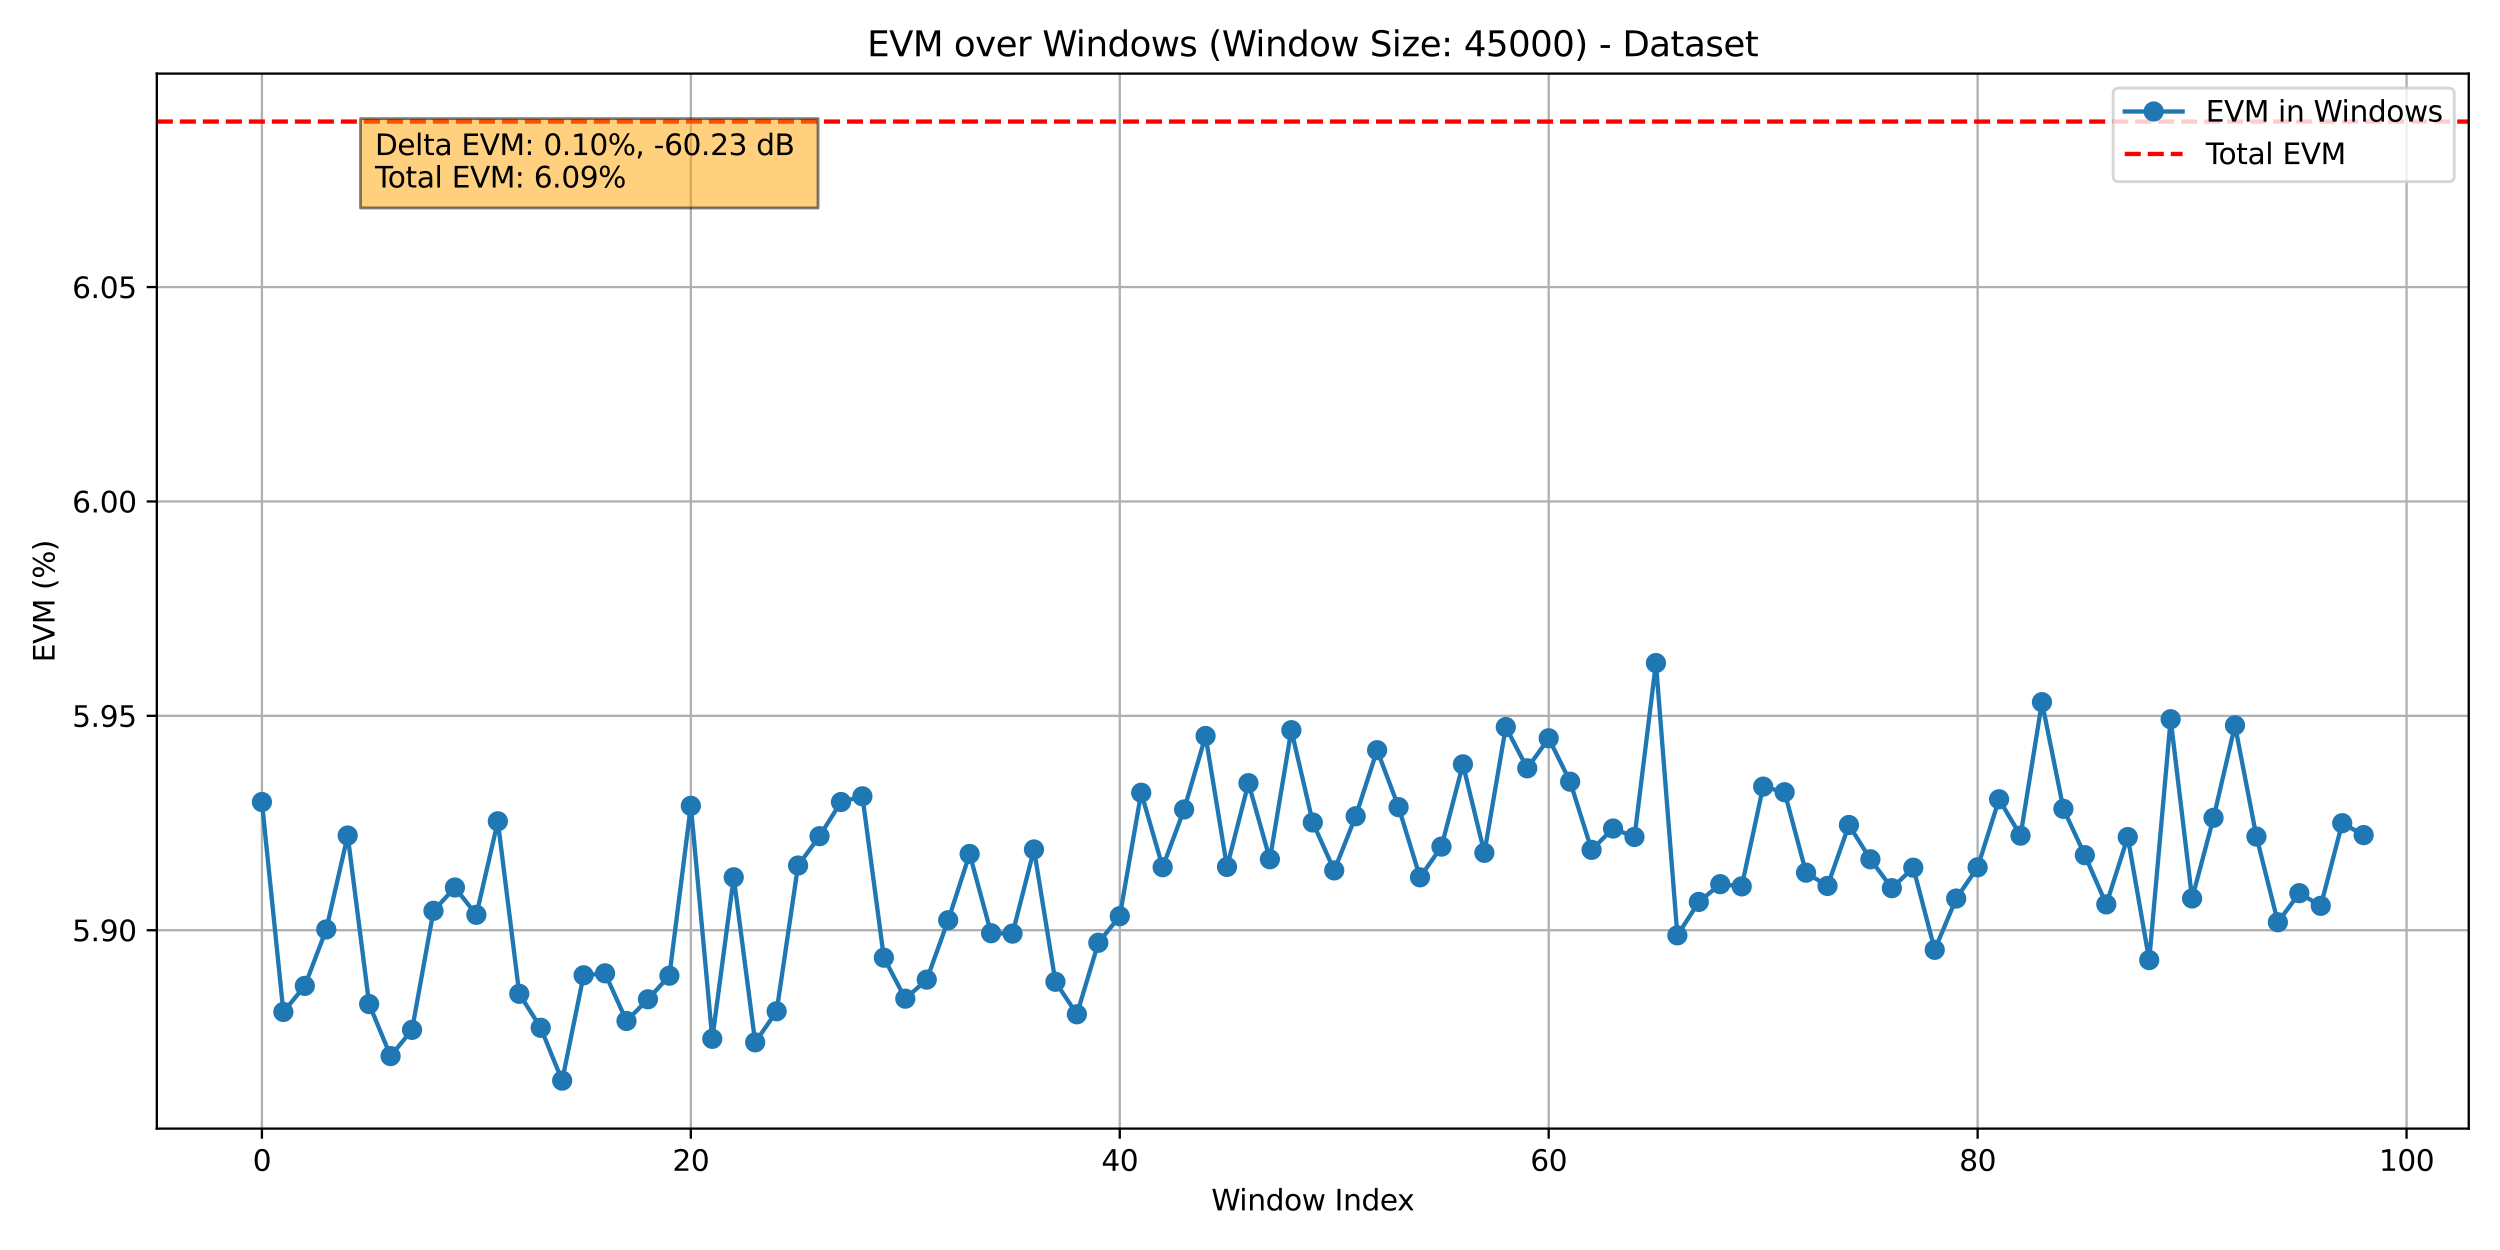 <?xml version="1.0" encoding="utf-8" standalone="no"?>
<!DOCTYPE svg PUBLIC "-//W3C//DTD SVG 1.1//EN"
  "http://www.w3.org/Graphics/SVG/1.1/DTD/svg11.dtd">
<svg xmlns:xlink="http://www.w3.org/1999/xlink" width="864pt" height="432pt" viewBox="0 0 864 432" xmlns="http://www.w3.org/2000/svg" version="1.1">
 <defs>
  <style type="text/css">*{stroke-linejoin: round; stroke-linecap: butt}</style>
 </defs>
 <g id="figure_1">
  <g id="patch_1">
   <path d="M 0 432 
L 864 432 
L 864 0 
L 0 0 
z
" style="fill: #ffffff"/>
  </g>
  <g id="axes_1">
   <g id="patch_2">
    <path d="M 54.2 390.04 
L 853.2 390.04 
L 853.2 25.44 
L 54.2 25.44 
z
" style="fill: #ffffff"/>
   </g>
   <g id="matplotlib.axis_1">
    <g id="xtick_1">
     <g id="line2d_1">
      <path d="M 90.518 390.04 
L 90.518 25.44 
" clip-path="url(#p387b72781f)" style="fill: none; stroke: #b0b0b0; stroke-width: 0.8; stroke-linecap: square"/>
     </g>
     <g id="line2d_2">
      <defs>
       <path id="mc31a3cd04c" d="M 0 0 
L 0 3.5 
" style="stroke: #000000; stroke-width: 0.8"/>
      </defs>
      <g>
       <use xlink:href="#mc31a3cd04c" x="90.518" y="390.04" style="stroke: #000000; stroke-width: 0.8"/>
      </g>
     </g>
     <g id="text_1">
      <!-- 0 -->
      <g transform="translate(87.337 404.638)scale(0.1 -0.1)">
       <defs>
        <path id="DejaVuSans-30" d="M 2034 4250 
Q 1547 4250 1301 3770 
Q 1056 3291 1056 2328 
Q 1056 1369 1301 889 
Q 1547 409 2034 409 
Q 2525 409 2770 889 
Q 3016 1369 3016 2328 
Q 3016 3291 2770 3770 
Q 2525 4250 2034 4250 
z
M 2034 4750 
Q 2819 4750 3233 4129 
Q 3647 3509 3647 2328 
Q 3647 1150 3233 529 
Q 2819 -91 2034 -91 
Q 1250 -91 836 529 
Q 422 1150 422 2328 
Q 422 3509 836 4129 
Q 1250 4750 2034 4750 
z
" transform="scale(0.016)"/>
       </defs>
       <use xlink:href="#DejaVuSans-30"/>
      </g>
     </g>
    </g>
    <g id="xtick_2">
     <g id="line2d_3">
      <path d="M 238.756 390.04 
L 238.756 25.44 
" clip-path="url(#p387b72781f)" style="fill: none; stroke: #b0b0b0; stroke-width: 0.8; stroke-linecap: square"/>
     </g>
     <g id="line2d_4">
      <g>
       <use xlink:href="#mc31a3cd04c" x="238.756" y="390.04" style="stroke: #000000; stroke-width: 0.8"/>
      </g>
     </g>
     <g id="text_2">
      <!-- 20 -->
      <g transform="translate(232.393 404.638)scale(0.1 -0.1)">
       <defs>
        <path id="DejaVuSans-32" d="M 1228 531 
L 3431 531 
L 3431 0 
L 469 0 
L 469 531 
Q 828 903 1448 1529 
Q 2069 2156 2228 2338 
Q 2531 2678 2651 2914 
Q 2772 3150 2772 3378 
Q 2772 3750 2511 3984 
Q 2250 4219 1831 4219 
Q 1534 4219 1204 4116 
Q 875 4013 500 3803 
L 500 4441 
Q 881 4594 1212 4672 
Q 1544 4750 1819 4750 
Q 2544 4750 2975 4387 
Q 3406 4025 3406 3419 
Q 3406 3131 3298 2873 
Q 3191 2616 2906 2266 
Q 2828 2175 2409 1742 
Q 1991 1309 1228 531 
z
" transform="scale(0.016)"/>
       </defs>
       <use xlink:href="#DejaVuSans-32"/>
       <use xlink:href="#DejaVuSans-30" x="63.623"/>
      </g>
     </g>
    </g>
    <g id="xtick_3">
     <g id="line2d_5">
      <path d="M 386.993 390.04 
L 386.993 25.44 
" clip-path="url(#p387b72781f)" style="fill: none; stroke: #b0b0b0; stroke-width: 0.8; stroke-linecap: square"/>
     </g>
     <g id="line2d_6">
      <g>
       <use xlink:href="#mc31a3cd04c" x="386.993" y="390.04" style="stroke: #000000; stroke-width: 0.8"/>
      </g>
     </g>
     <g id="text_3">
      <!-- 40 -->
      <g transform="translate(380.631 404.638)scale(0.1 -0.1)">
       <defs>
        <path id="DejaVuSans-34" d="M 2419 4116 
L 825 1625 
L 2419 1625 
L 2419 4116 
z
M 2253 4666 
L 3047 4666 
L 3047 1625 
L 3713 1625 
L 3713 1100 
L 3047 1100 
L 3047 0 
L 2419 0 
L 2419 1100 
L 313 1100 
L 313 1709 
L 2253 4666 
z
" transform="scale(0.016)"/>
       </defs>
       <use xlink:href="#DejaVuSans-34"/>
       <use xlink:href="#DejaVuSans-30" x="63.623"/>
      </g>
     </g>
    </g>
    <g id="xtick_4">
     <g id="line2d_7">
      <path d="M 535.231 390.04 
L 535.231 25.44 
" clip-path="url(#p387b72781f)" style="fill: none; stroke: #b0b0b0; stroke-width: 0.8; stroke-linecap: square"/>
     </g>
     <g id="line2d_8">
      <g>
       <use xlink:href="#mc31a3cd04c" x="535.231" y="390.04" style="stroke: #000000; stroke-width: 0.8"/>
      </g>
     </g>
     <g id="text_4">
      <!-- 60 -->
      <g transform="translate(528.868 404.638)scale(0.1 -0.1)">
       <defs>
        <path id="DejaVuSans-36" d="M 2113 2584 
Q 1688 2584 1439 2293 
Q 1191 2003 1191 1497 
Q 1191 994 1439 701 
Q 1688 409 2113 409 
Q 2538 409 2786 701 
Q 3034 994 3034 1497 
Q 3034 2003 2786 2293 
Q 2538 2584 2113 2584 
z
M 3366 4563 
L 3366 3988 
Q 3128 4100 2886 4159 
Q 2644 4219 2406 4219 
Q 1781 4219 1451 3797 
Q 1122 3375 1075 2522 
Q 1259 2794 1537 2939 
Q 1816 3084 2150 3084 
Q 2853 3084 3261 2657 
Q 3669 2231 3669 1497 
Q 3669 778 3244 343 
Q 2819 -91 2113 -91 
Q 1303 -91 875 529 
Q 447 1150 447 2328 
Q 447 3434 972 4092 
Q 1497 4750 2381 4750 
Q 2619 4750 2861 4703 
Q 3103 4656 3366 4563 
z
" transform="scale(0.016)"/>
       </defs>
       <use xlink:href="#DejaVuSans-36"/>
       <use xlink:href="#DejaVuSans-30" x="63.623"/>
      </g>
     </g>
    </g>
    <g id="xtick_5">
     <g id="line2d_9">
      <path d="M 683.468 390.04 
L 683.468 25.44 
" clip-path="url(#p387b72781f)" style="fill: none; stroke: #b0b0b0; stroke-width: 0.8; stroke-linecap: square"/>
     </g>
     <g id="line2d_10">
      <g>
       <use xlink:href="#mc31a3cd04c" x="683.468" y="390.04" style="stroke: #000000; stroke-width: 0.8"/>
      </g>
     </g>
     <g id="text_5">
      <!-- 80 -->
      <g transform="translate(677.106 404.638)scale(0.1 -0.1)">
       <defs>
        <path id="DejaVuSans-38" d="M 2034 2216 
Q 1584 2216 1326 1975 
Q 1069 1734 1069 1313 
Q 1069 891 1326 650 
Q 1584 409 2034 409 
Q 2484 409 2743 651 
Q 3003 894 3003 1313 
Q 3003 1734 2745 1975 
Q 2488 2216 2034 2216 
z
M 1403 2484 
Q 997 2584 770 2862 
Q 544 3141 544 3541 
Q 544 4100 942 4425 
Q 1341 4750 2034 4750 
Q 2731 4750 3128 4425 
Q 3525 4100 3525 3541 
Q 3525 3141 3298 2862 
Q 3072 2584 2669 2484 
Q 3125 2378 3379 2068 
Q 3634 1759 3634 1313 
Q 3634 634 3220 271 
Q 2806 -91 2034 -91 
Q 1263 -91 848 271 
Q 434 634 434 1313 
Q 434 1759 690 2068 
Q 947 2378 1403 2484 
z
M 1172 3481 
Q 1172 3119 1398 2916 
Q 1625 2713 2034 2713 
Q 2441 2713 2670 2916 
Q 2900 3119 2900 3481 
Q 2900 3844 2670 4047 
Q 2441 4250 2034 4250 
Q 1625 4250 1398 4047 
Q 1172 3844 1172 3481 
z
" transform="scale(0.016)"/>
       </defs>
       <use xlink:href="#DejaVuSans-38"/>
       <use xlink:href="#DejaVuSans-30" x="63.623"/>
      </g>
     </g>
    </g>
    <g id="xtick_6">
     <g id="line2d_11">
      <path d="M 831.706 390.04 
L 831.706 25.44 
" clip-path="url(#p387b72781f)" style="fill: none; stroke: #b0b0b0; stroke-width: 0.8; stroke-linecap: square"/>
     </g>
     <g id="line2d_12">
      <g>
       <use xlink:href="#mc31a3cd04c" x="831.706" y="390.04" style="stroke: #000000; stroke-width: 0.8"/>
      </g>
     </g>
     <g id="text_6">
      <!-- 100 -->
      <g transform="translate(822.162 404.638)scale(0.1 -0.1)">
       <defs>
        <path id="DejaVuSans-31" d="M 794 531 
L 1825 531 
L 1825 4091 
L 703 3866 
L 703 4441 
L 1819 4666 
L 2450 4666 
L 2450 531 
L 3481 531 
L 3481 0 
L 794 0 
L 794 531 
z
" transform="scale(0.016)"/>
       </defs>
       <use xlink:href="#DejaVuSans-31"/>
       <use xlink:href="#DejaVuSans-30" x="63.623"/>
       <use xlink:href="#DejaVuSans-30" x="127.246"/>
      </g>
     </g>
    </g>
    <g id="text_7">
     <!-- Window Index -->
     <g transform="translate(418.633 418.317)scale(0.1 -0.1)">
      <defs>
       <path id="DejaVuSans-57" d="M 213 4666 
L 850 4666 
L 1831 722 
L 2809 4666 
L 3519 4666 
L 4500 722 
L 5478 4666 
L 6119 4666 
L 4947 0 
L 4153 0 
L 3169 4050 
L 2175 0 
L 1381 0 
L 213 4666 
z
" transform="scale(0.016)"/>
       <path id="DejaVuSans-69" d="M 603 3500 
L 1178 3500 
L 1178 0 
L 603 0 
L 603 3500 
z
M 603 4863 
L 1178 4863 
L 1178 4134 
L 603 4134 
L 603 4863 
z
" transform="scale(0.016)"/>
       <path id="DejaVuSans-6e" d="M 3513 2113 
L 3513 0 
L 2938 0 
L 2938 2094 
Q 2938 2591 2744 2837 
Q 2550 3084 2163 3084 
Q 1697 3084 1428 2787 
Q 1159 2491 1159 1978 
L 1159 0 
L 581 0 
L 581 3500 
L 1159 3500 
L 1159 2956 
Q 1366 3272 1645 3428 
Q 1925 3584 2291 3584 
Q 2894 3584 3203 3211 
Q 3513 2838 3513 2113 
z
" transform="scale(0.016)"/>
       <path id="DejaVuSans-64" d="M 2906 2969 
L 2906 4863 
L 3481 4863 
L 3481 0 
L 2906 0 
L 2906 525 
Q 2725 213 2448 61 
Q 2172 -91 1784 -91 
Q 1150 -91 751 415 
Q 353 922 353 1747 
Q 353 2572 751 3078 
Q 1150 3584 1784 3584 
Q 2172 3584 2448 3432 
Q 2725 3281 2906 2969 
z
M 947 1747 
Q 947 1113 1208 752 
Q 1469 391 1925 391 
Q 2381 391 2643 752 
Q 2906 1113 2906 1747 
Q 2906 2381 2643 2742 
Q 2381 3103 1925 3103 
Q 1469 3103 1208 2742 
Q 947 2381 947 1747 
z
" transform="scale(0.016)"/>
       <path id="DejaVuSans-6f" d="M 1959 3097 
Q 1497 3097 1228 2736 
Q 959 2375 959 1747 
Q 959 1119 1226 758 
Q 1494 397 1959 397 
Q 2419 397 2687 759 
Q 2956 1122 2956 1747 
Q 2956 2369 2687 2733 
Q 2419 3097 1959 3097 
z
M 1959 3584 
Q 2709 3584 3137 3096 
Q 3566 2609 3566 1747 
Q 3566 888 3137 398 
Q 2709 -91 1959 -91 
Q 1206 -91 779 398 
Q 353 888 353 1747 
Q 353 2609 779 3096 
Q 1206 3584 1959 3584 
z
" transform="scale(0.016)"/>
       <path id="DejaVuSans-77" d="M 269 3500 
L 844 3500 
L 1563 769 
L 2278 3500 
L 2956 3500 
L 3675 769 
L 4391 3500 
L 4966 3500 
L 4050 0 
L 3372 0 
L 2619 2869 
L 1863 0 
L 1184 0 
L 269 3500 
z
" transform="scale(0.016)"/>
       <path id="DejaVuSans-20" transform="scale(0.016)"/>
       <path id="DejaVuSans-49" d="M 628 4666 
L 1259 4666 
L 1259 0 
L 628 0 
L 628 4666 
z
" transform="scale(0.016)"/>
       <path id="DejaVuSans-65" d="M 3597 1894 
L 3597 1613 
L 953 1613 
Q 991 1019 1311 708 
Q 1631 397 2203 397 
Q 2534 397 2845 478 
Q 3156 559 3463 722 
L 3463 178 
Q 3153 47 2828 -22 
Q 2503 -91 2169 -91 
Q 1331 -91 842 396 
Q 353 884 353 1716 
Q 353 2575 817 3079 
Q 1281 3584 2069 3584 
Q 2775 3584 3186 3129 
Q 3597 2675 3597 1894 
z
M 3022 2063 
Q 3016 2534 2758 2815 
Q 2500 3097 2075 3097 
Q 1594 3097 1305 2825 
Q 1016 2553 972 2059 
L 3022 2063 
z
" transform="scale(0.016)"/>
       <path id="DejaVuSans-78" d="M 3513 3500 
L 2247 1797 
L 3578 0 
L 2900 0 
L 1881 1375 
L 863 0 
L 184 0 
L 1544 1831 
L 300 3500 
L 978 3500 
L 1906 2253 
L 2834 3500 
L 3513 3500 
z
" transform="scale(0.016)"/>
      </defs>
      <use xlink:href="#DejaVuSans-57"/>
      <use xlink:href="#DejaVuSans-69" x="96.627"/>
      <use xlink:href="#DejaVuSans-6e" x="124.41"/>
      <use xlink:href="#DejaVuSans-64" x="187.789"/>
      <use xlink:href="#DejaVuSans-6f" x="251.266"/>
      <use xlink:href="#DejaVuSans-77" x="312.447"/>
      <use xlink:href="#DejaVuSans-20" x="394.234"/>
      <use xlink:href="#DejaVuSans-49" x="426.021"/>
      <use xlink:href="#DejaVuSans-6e" x="455.514"/>
      <use xlink:href="#DejaVuSans-64" x="518.893"/>
      <use xlink:href="#DejaVuSans-65" x="582.369"/>
      <use xlink:href="#DejaVuSans-78" x="642.143"/>
     </g>
    </g>
   </g>
   <g id="matplotlib.axis_2">
    <g id="ytick_1">
     <g id="line2d_13">
      <path d="M 54.2 321.486 
L 853.2 321.486 
" clip-path="url(#p387b72781f)" style="fill: none; stroke: #b0b0b0; stroke-width: 0.8; stroke-linecap: square"/>
     </g>
     <g id="line2d_14">
      <defs>
       <path id="m894e4dd02d" d="M 0 0 
L -3.5 0 
" style="stroke: #000000; stroke-width: 0.8"/>
      </defs>
      <g>
       <use xlink:href="#m894e4dd02d" x="54.2" y="321.486" style="stroke: #000000; stroke-width: 0.8"/>
      </g>
     </g>
     <g id="text_8">
      <!-- 5.90 -->
      <g transform="translate(24.934 325.285)scale(0.1 -0.1)">
       <defs>
        <path id="DejaVuSans-35" d="M 691 4666 
L 3169 4666 
L 3169 4134 
L 1269 4134 
L 1269 2991 
Q 1406 3038 1543 3061 
Q 1681 3084 1819 3084 
Q 2600 3084 3056 2656 
Q 3513 2228 3513 1497 
Q 3513 744 3044 326 
Q 2575 -91 1722 -91 
Q 1428 -91 1123 -41 
Q 819 9 494 109 
L 494 744 
Q 775 591 1075 516 
Q 1375 441 1709 441 
Q 2250 441 2565 725 
Q 2881 1009 2881 1497 
Q 2881 1984 2565 2268 
Q 2250 2553 1709 2553 
Q 1456 2553 1204 2497 
Q 953 2441 691 2322 
L 691 4666 
z
" transform="scale(0.016)"/>
        <path id="DejaVuSans-2e" d="M 684 794 
L 1344 794 
L 1344 0 
L 684 0 
L 684 794 
z
" transform="scale(0.016)"/>
        <path id="DejaVuSans-39" d="M 703 97 
L 703 672 
Q 941 559 1184 500 
Q 1428 441 1663 441 
Q 2288 441 2617 861 
Q 2947 1281 2994 2138 
Q 2813 1869 2534 1725 
Q 2256 1581 1919 1581 
Q 1219 1581 811 2004 
Q 403 2428 403 3163 
Q 403 3881 828 4315 
Q 1253 4750 1959 4750 
Q 2769 4750 3195 4129 
Q 3622 3509 3622 2328 
Q 3622 1225 3098 567 
Q 2575 -91 1691 -91 
Q 1453 -91 1209 -44 
Q 966 3 703 97 
z
M 1959 2075 
Q 2384 2075 2632 2365 
Q 2881 2656 2881 3163 
Q 2881 3666 2632 3958 
Q 2384 4250 1959 4250 
Q 1534 4250 1286 3958 
Q 1038 3666 1038 3163 
Q 1038 2656 1286 2365 
Q 1534 2075 1959 2075 
z
" transform="scale(0.016)"/>
       </defs>
       <use xlink:href="#DejaVuSans-35"/>
       <use xlink:href="#DejaVuSans-2e" x="63.623"/>
       <use xlink:href="#DejaVuSans-39" x="95.41"/>
       <use xlink:href="#DejaVuSans-30" x="159.033"/>
      </g>
     </g>
    </g>
    <g id="ytick_2">
     <g id="line2d_15">
      <path d="M 54.2 247.395 
L 853.2 247.395 
" clip-path="url(#p387b72781f)" style="fill: none; stroke: #b0b0b0; stroke-width: 0.8; stroke-linecap: square"/>
     </g>
     <g id="line2d_16">
      <g>
       <use xlink:href="#m894e4dd02d" x="54.2" y="247.395" style="stroke: #000000; stroke-width: 0.8"/>
      </g>
     </g>
     <g id="text_9">
      <!-- 5.95 -->
      <g transform="translate(24.934 251.194)scale(0.1 -0.1)">
       <use xlink:href="#DejaVuSans-35"/>
       <use xlink:href="#DejaVuSans-2e" x="63.623"/>
       <use xlink:href="#DejaVuSans-39" x="95.41"/>
       <use xlink:href="#DejaVuSans-35" x="159.033"/>
      </g>
     </g>
    </g>
    <g id="ytick_3">
     <g id="line2d_17">
      <path d="M 54.2 173.304 
L 853.2 173.304 
" clip-path="url(#p387b72781f)" style="fill: none; stroke: #b0b0b0; stroke-width: 0.8; stroke-linecap: square"/>
     </g>
     <g id="line2d_18">
      <g>
       <use xlink:href="#m894e4dd02d" x="54.2" y="173.304" style="stroke: #000000; stroke-width: 0.8"/>
      </g>
     </g>
     <g id="text_10">
      <!-- 6.00 -->
      <g transform="translate(24.934 177.103)scale(0.1 -0.1)">
       <use xlink:href="#DejaVuSans-36"/>
       <use xlink:href="#DejaVuSans-2e" x="63.623"/>
       <use xlink:href="#DejaVuSans-30" x="95.41"/>
       <use xlink:href="#DejaVuSans-30" x="159.033"/>
      </g>
     </g>
    </g>
    <g id="ytick_4">
     <g id="line2d_19">
      <path d="M 54.2 99.213 
L 853.2 99.213 
" clip-path="url(#p387b72781f)" style="fill: none; stroke: #b0b0b0; stroke-width: 0.8; stroke-linecap: square"/>
     </g>
     <g id="line2d_20">
      <g>
       <use xlink:href="#m894e4dd02d" x="54.2" y="99.213" style="stroke: #000000; stroke-width: 0.8"/>
      </g>
     </g>
     <g id="text_11">
      <!-- 6.05 -->
      <g transform="translate(24.934 103.012)scale(0.1 -0.1)">
       <use xlink:href="#DejaVuSans-36"/>
       <use xlink:href="#DejaVuSans-2e" x="63.623"/>
       <use xlink:href="#DejaVuSans-30" x="95.41"/>
       <use xlink:href="#DejaVuSans-35" x="159.033"/>
      </g>
     </g>
    </g>
    <g id="text_12">
     <!-- EVM (%) -->
     <g transform="translate(18.855 228.875)rotate(-90)scale(0.1 -0.1)">
      <defs>
       <path id="DejaVuSans-45" d="M 628 4666 
L 3578 4666 
L 3578 4134 
L 1259 4134 
L 1259 2753 
L 3481 2753 
L 3481 2222 
L 1259 2222 
L 1259 531 
L 3634 531 
L 3634 0 
L 628 0 
L 628 4666 
z
" transform="scale(0.016)"/>
       <path id="DejaVuSans-56" d="M 1831 0 
L 50 4666 
L 709 4666 
L 2188 738 
L 3669 4666 
L 4325 4666 
L 2547 0 
L 1831 0 
z
" transform="scale(0.016)"/>
       <path id="DejaVuSans-4d" d="M 628 4666 
L 1569 4666 
L 2759 1491 
L 3956 4666 
L 4897 4666 
L 4897 0 
L 4281 0 
L 4281 4097 
L 3078 897 
L 2444 897 
L 1241 4097 
L 1241 0 
L 628 0 
L 628 4666 
z
" transform="scale(0.016)"/>
       <path id="DejaVuSans-28" d="M 1984 4856 
Q 1566 4138 1362 3434 
Q 1159 2731 1159 2009 
Q 1159 1288 1364 580 
Q 1569 -128 1984 -844 
L 1484 -844 
Q 1016 -109 783 600 
Q 550 1309 550 2009 
Q 550 2706 781 3412 
Q 1013 4119 1484 4856 
L 1984 4856 
z
" transform="scale(0.016)"/>
       <path id="DejaVuSans-25" d="M 4653 2053 
Q 4381 2053 4226 1822 
Q 4072 1591 4072 1178 
Q 4072 772 4226 539 
Q 4381 306 4653 306 
Q 4919 306 5073 539 
Q 5228 772 5228 1178 
Q 5228 1588 5073 1820 
Q 4919 2053 4653 2053 
z
M 4653 2450 
Q 5147 2450 5437 2106 
Q 5728 1763 5728 1178 
Q 5728 594 5436 251 
Q 5144 -91 4653 -91 
Q 4153 -91 3862 251 
Q 3572 594 3572 1178 
Q 3572 1766 3864 2108 
Q 4156 2450 4653 2450 
z
M 1428 4353 
Q 1159 4353 1004 4120 
Q 850 3888 850 3481 
Q 850 3069 1003 2837 
Q 1156 2606 1428 2606 
Q 1700 2606 1854 2837 
Q 2009 3069 2009 3481 
Q 2009 3884 1853 4118 
Q 1697 4353 1428 4353 
z
M 4250 4750 
L 4750 4750 
L 1831 -91 
L 1331 -91 
L 4250 4750 
z
M 1428 4750 
Q 1922 4750 2215 4408 
Q 2509 4066 2509 3481 
Q 2509 2891 2217 2550 
Q 1925 2209 1428 2209 
Q 931 2209 642 2551 
Q 353 2894 353 3481 
Q 353 4063 643 4406 
Q 934 4750 1428 4750 
z
" transform="scale(0.016)"/>
       <path id="DejaVuSans-29" d="M 513 4856 
L 1013 4856 
Q 1481 4119 1714 3412 
Q 1947 2706 1947 2009 
Q 1947 1309 1714 600 
Q 1481 -109 1013 -844 
L 513 -844 
Q 928 -128 1133 580 
Q 1338 1288 1338 2009 
Q 1338 2731 1133 3434 
Q 928 4138 513 4856 
z
" transform="scale(0.016)"/>
      </defs>
      <use xlink:href="#DejaVuSans-45"/>
      <use xlink:href="#DejaVuSans-56" x="63.184"/>
      <use xlink:href="#DejaVuSans-4d" x="131.592"/>
      <use xlink:href="#DejaVuSans-20" x="217.871"/>
      <use xlink:href="#DejaVuSans-28" x="249.658"/>
      <use xlink:href="#DejaVuSans-25" x="288.672"/>
      <use xlink:href="#DejaVuSans-29" x="383.691"/>
     </g>
    </g>
   </g>
   <g id="line2d_21">
    <path d="M 90.518 277.178 
L 97.93 349.732 
L 105.342 340.721 
L 112.754 321.215 
L 120.166 288.754 
L 127.578 347.017 
L 134.989 364.981 
L 142.401 355.92 
L 149.813 314.78 
L 157.225 306.726 
L 164.637 316.169 
L 172.049 283.838 
L 179.461 343.465 
L 186.873 355.208 
L 194.284 373.467 
L 201.696 337.063 
L 209.108 336.384 
L 216.52 352.849 
L 223.932 345.359 
L 231.344 337.203 
L 238.756 278.504 
L 246.168 359.027 
L 253.579 303.198 
L 260.991 360.241 
L 268.403 349.491 
L 275.815 299.128 
L 283.227 288.979 
L 290.639 277.177 
L 298.051 275.204 
L 305.463 330.978 
L 312.874 345.149 
L 320.286 338.556 
L 327.698 318.032 
L 335.11 295.133 
L 342.522 322.516 
L 349.934 322.655 
L 357.346 293.578 
L 364.758 339.308 
L 372.169 350.537 
L 379.581 325.823 
L 386.993 316.638 
L 394.405 273.967 
L 401.817 299.707 
L 409.229 279.751 
L 416.641 254.352 
L 424.053 299.604 
L 431.464 270.654 
L 438.876 296.956 
L 446.288 252.353 
L 453.7 284.256 
L 461.112 300.812 
L 468.524 282.099 
L 475.936 259.259 
L 483.347 278.948 
L 490.759 303.204 
L 498.171 292.591 
L 505.583 264.154 
L 512.995 294.738 
L 520.407 251.265 
L 527.819 265.533 
L 535.231 255.154 
L 542.642 270.156 
L 550.054 293.714 
L 557.466 286.344 
L 564.878 289.246 
L 572.29 229.148 
L 579.702 323.251 
L 587.114 311.705 
L 594.526 305.574 
L 601.937 306.33 
L 609.349 271.853 
L 616.761 273.796 
L 624.173 301.595 
L 631.585 306.187 
L 638.997 285.121 
L 646.409 296.97 
L 653.821 306.955 
L 661.232 299.879 
L 668.644 328.257 
L 676.056 310.548 
L 683.468 299.75 
L 690.88 276.23 
L 698.292 288.804 
L 705.704 242.666 
L 713.116 279.545 
L 720.527 295.551 
L 727.939 312.554 
L 735.351 289.285 
L 742.763 331.81 
L 750.175 248.566 
L 757.587 310.518 
L 764.999 282.642 
L 772.411 250.688 
L 779.822 289.127 
L 787.234 318.735 
L 794.646 308.685 
L 802.058 313.051 
L 809.47 284.494 
L 816.882 288.609 
" clip-path="url(#p387b72781f)" style="fill: none; stroke: #1f77b4; stroke-width: 1.5; stroke-linecap: square"/>
    <defs>
     <path id="m5cd1a4feb9" d="M 0 3 
C 0.796 3 1.559 2.684 2.121 2.121 
C 2.684 1.559 3 0.796 3 0 
C 3 -0.796 2.684 -1.559 2.121 -2.121 
C 1.559 -2.684 0.796 -3 0 -3 
C -0.796 -3 -1.559 -2.684 -2.121 -2.121 
C -2.684 -1.559 -3 -0.796 -3 0 
C -3 0.796 -2.684 1.559 -2.121 2.121 
C -1.559 2.684 -0.796 3 0 3 
z
" style="stroke: #1f77b4"/>
    </defs>
    <g clip-path="url(#p387b72781f)">
     <use xlink:href="#m5cd1a4feb9" x="90.518" y="277.178" style="fill: #1f77b4; stroke: #1f77b4"/>
     <use xlink:href="#m5cd1a4feb9" x="97.93" y="349.732" style="fill: #1f77b4; stroke: #1f77b4"/>
     <use xlink:href="#m5cd1a4feb9" x="105.342" y="340.721" style="fill: #1f77b4; stroke: #1f77b4"/>
     <use xlink:href="#m5cd1a4feb9" x="112.754" y="321.215" style="fill: #1f77b4; stroke: #1f77b4"/>
     <use xlink:href="#m5cd1a4feb9" x="120.166" y="288.754" style="fill: #1f77b4; stroke: #1f77b4"/>
     <use xlink:href="#m5cd1a4feb9" x="127.578" y="347.017" style="fill: #1f77b4; stroke: #1f77b4"/>
     <use xlink:href="#m5cd1a4feb9" x="134.989" y="364.981" style="fill: #1f77b4; stroke: #1f77b4"/>
     <use xlink:href="#m5cd1a4feb9" x="142.401" y="355.92" style="fill: #1f77b4; stroke: #1f77b4"/>
     <use xlink:href="#m5cd1a4feb9" x="149.813" y="314.78" style="fill: #1f77b4; stroke: #1f77b4"/>
     <use xlink:href="#m5cd1a4feb9" x="157.225" y="306.726" style="fill: #1f77b4; stroke: #1f77b4"/>
     <use xlink:href="#m5cd1a4feb9" x="164.637" y="316.169" style="fill: #1f77b4; stroke: #1f77b4"/>
     <use xlink:href="#m5cd1a4feb9" x="172.049" y="283.838" style="fill: #1f77b4; stroke: #1f77b4"/>
     <use xlink:href="#m5cd1a4feb9" x="179.461" y="343.465" style="fill: #1f77b4; stroke: #1f77b4"/>
     <use xlink:href="#m5cd1a4feb9" x="186.873" y="355.208" style="fill: #1f77b4; stroke: #1f77b4"/>
     <use xlink:href="#m5cd1a4feb9" x="194.284" y="373.467" style="fill: #1f77b4; stroke: #1f77b4"/>
     <use xlink:href="#m5cd1a4feb9" x="201.696" y="337.063" style="fill: #1f77b4; stroke: #1f77b4"/>
     <use xlink:href="#m5cd1a4feb9" x="209.108" y="336.384" style="fill: #1f77b4; stroke: #1f77b4"/>
     <use xlink:href="#m5cd1a4feb9" x="216.52" y="352.849" style="fill: #1f77b4; stroke: #1f77b4"/>
     <use xlink:href="#m5cd1a4feb9" x="223.932" y="345.359" style="fill: #1f77b4; stroke: #1f77b4"/>
     <use xlink:href="#m5cd1a4feb9" x="231.344" y="337.203" style="fill: #1f77b4; stroke: #1f77b4"/>
     <use xlink:href="#m5cd1a4feb9" x="238.756" y="278.504" style="fill: #1f77b4; stroke: #1f77b4"/>
     <use xlink:href="#m5cd1a4feb9" x="246.168" y="359.027" style="fill: #1f77b4; stroke: #1f77b4"/>
     <use xlink:href="#m5cd1a4feb9" x="253.579" y="303.198" style="fill: #1f77b4; stroke: #1f77b4"/>
     <use xlink:href="#m5cd1a4feb9" x="260.991" y="360.241" style="fill: #1f77b4; stroke: #1f77b4"/>
     <use xlink:href="#m5cd1a4feb9" x="268.403" y="349.491" style="fill: #1f77b4; stroke: #1f77b4"/>
     <use xlink:href="#m5cd1a4feb9" x="275.815" y="299.128" style="fill: #1f77b4; stroke: #1f77b4"/>
     <use xlink:href="#m5cd1a4feb9" x="283.227" y="288.979" style="fill: #1f77b4; stroke: #1f77b4"/>
     <use xlink:href="#m5cd1a4feb9" x="290.639" y="277.177" style="fill: #1f77b4; stroke: #1f77b4"/>
     <use xlink:href="#m5cd1a4feb9" x="298.051" y="275.204" style="fill: #1f77b4; stroke: #1f77b4"/>
     <use xlink:href="#m5cd1a4feb9" x="305.463" y="330.978" style="fill: #1f77b4; stroke: #1f77b4"/>
     <use xlink:href="#m5cd1a4feb9" x="312.874" y="345.149" style="fill: #1f77b4; stroke: #1f77b4"/>
     <use xlink:href="#m5cd1a4feb9" x="320.286" y="338.556" style="fill: #1f77b4; stroke: #1f77b4"/>
     <use xlink:href="#m5cd1a4feb9" x="327.698" y="318.032" style="fill: #1f77b4; stroke: #1f77b4"/>
     <use xlink:href="#m5cd1a4feb9" x="335.11" y="295.133" style="fill: #1f77b4; stroke: #1f77b4"/>
     <use xlink:href="#m5cd1a4feb9" x="342.522" y="322.516" style="fill: #1f77b4; stroke: #1f77b4"/>
     <use xlink:href="#m5cd1a4feb9" x="349.934" y="322.655" style="fill: #1f77b4; stroke: #1f77b4"/>
     <use xlink:href="#m5cd1a4feb9" x="357.346" y="293.578" style="fill: #1f77b4; stroke: #1f77b4"/>
     <use xlink:href="#m5cd1a4feb9" x="364.758" y="339.308" style="fill: #1f77b4; stroke: #1f77b4"/>
     <use xlink:href="#m5cd1a4feb9" x="372.169" y="350.537" style="fill: #1f77b4; stroke: #1f77b4"/>
     <use xlink:href="#m5cd1a4feb9" x="379.581" y="325.823" style="fill: #1f77b4; stroke: #1f77b4"/>
     <use xlink:href="#m5cd1a4feb9" x="386.993" y="316.638" style="fill: #1f77b4; stroke: #1f77b4"/>
     <use xlink:href="#m5cd1a4feb9" x="394.405" y="273.967" style="fill: #1f77b4; stroke: #1f77b4"/>
     <use xlink:href="#m5cd1a4feb9" x="401.817" y="299.707" style="fill: #1f77b4; stroke: #1f77b4"/>
     <use xlink:href="#m5cd1a4feb9" x="409.229" y="279.751" style="fill: #1f77b4; stroke: #1f77b4"/>
     <use xlink:href="#m5cd1a4feb9" x="416.641" y="254.352" style="fill: #1f77b4; stroke: #1f77b4"/>
     <use xlink:href="#m5cd1a4feb9" x="424.053" y="299.604" style="fill: #1f77b4; stroke: #1f77b4"/>
     <use xlink:href="#m5cd1a4feb9" x="431.464" y="270.654" style="fill: #1f77b4; stroke: #1f77b4"/>
     <use xlink:href="#m5cd1a4feb9" x="438.876" y="296.956" style="fill: #1f77b4; stroke: #1f77b4"/>
     <use xlink:href="#m5cd1a4feb9" x="446.288" y="252.353" style="fill: #1f77b4; stroke: #1f77b4"/>
     <use xlink:href="#m5cd1a4feb9" x="453.7" y="284.256" style="fill: #1f77b4; stroke: #1f77b4"/>
     <use xlink:href="#m5cd1a4feb9" x="461.112" y="300.812" style="fill: #1f77b4; stroke: #1f77b4"/>
     <use xlink:href="#m5cd1a4feb9" x="468.524" y="282.099" style="fill: #1f77b4; stroke: #1f77b4"/>
     <use xlink:href="#m5cd1a4feb9" x="475.936" y="259.259" style="fill: #1f77b4; stroke: #1f77b4"/>
     <use xlink:href="#m5cd1a4feb9" x="483.347" y="278.948" style="fill: #1f77b4; stroke: #1f77b4"/>
     <use xlink:href="#m5cd1a4feb9" x="490.759" y="303.204" style="fill: #1f77b4; stroke: #1f77b4"/>
     <use xlink:href="#m5cd1a4feb9" x="498.171" y="292.591" style="fill: #1f77b4; stroke: #1f77b4"/>
     <use xlink:href="#m5cd1a4feb9" x="505.583" y="264.154" style="fill: #1f77b4; stroke: #1f77b4"/>
     <use xlink:href="#m5cd1a4feb9" x="512.995" y="294.738" style="fill: #1f77b4; stroke: #1f77b4"/>
     <use xlink:href="#m5cd1a4feb9" x="520.407" y="251.265" style="fill: #1f77b4; stroke: #1f77b4"/>
     <use xlink:href="#m5cd1a4feb9" x="527.819" y="265.533" style="fill: #1f77b4; stroke: #1f77b4"/>
     <use xlink:href="#m5cd1a4feb9" x="535.231" y="255.154" style="fill: #1f77b4; stroke: #1f77b4"/>
     <use xlink:href="#m5cd1a4feb9" x="542.642" y="270.156" style="fill: #1f77b4; stroke: #1f77b4"/>
     <use xlink:href="#m5cd1a4feb9" x="550.054" y="293.714" style="fill: #1f77b4; stroke: #1f77b4"/>
     <use xlink:href="#m5cd1a4feb9" x="557.466" y="286.344" style="fill: #1f77b4; stroke: #1f77b4"/>
     <use xlink:href="#m5cd1a4feb9" x="564.878" y="289.246" style="fill: #1f77b4; stroke: #1f77b4"/>
     <use xlink:href="#m5cd1a4feb9" x="572.29" y="229.148" style="fill: #1f77b4; stroke: #1f77b4"/>
     <use xlink:href="#m5cd1a4feb9" x="579.702" y="323.251" style="fill: #1f77b4; stroke: #1f77b4"/>
     <use xlink:href="#m5cd1a4feb9" x="587.114" y="311.705" style="fill: #1f77b4; stroke: #1f77b4"/>
     <use xlink:href="#m5cd1a4feb9" x="594.526" y="305.574" style="fill: #1f77b4; stroke: #1f77b4"/>
     <use xlink:href="#m5cd1a4feb9" x="601.937" y="306.33" style="fill: #1f77b4; stroke: #1f77b4"/>
     <use xlink:href="#m5cd1a4feb9" x="609.349" y="271.853" style="fill: #1f77b4; stroke: #1f77b4"/>
     <use xlink:href="#m5cd1a4feb9" x="616.761" y="273.796" style="fill: #1f77b4; stroke: #1f77b4"/>
     <use xlink:href="#m5cd1a4feb9" x="624.173" y="301.595" style="fill: #1f77b4; stroke: #1f77b4"/>
     <use xlink:href="#m5cd1a4feb9" x="631.585" y="306.187" style="fill: #1f77b4; stroke: #1f77b4"/>
     <use xlink:href="#m5cd1a4feb9" x="638.997" y="285.121" style="fill: #1f77b4; stroke: #1f77b4"/>
     <use xlink:href="#m5cd1a4feb9" x="646.409" y="296.97" style="fill: #1f77b4; stroke: #1f77b4"/>
     <use xlink:href="#m5cd1a4feb9" x="653.821" y="306.955" style="fill: #1f77b4; stroke: #1f77b4"/>
     <use xlink:href="#m5cd1a4feb9" x="661.232" y="299.879" style="fill: #1f77b4; stroke: #1f77b4"/>
     <use xlink:href="#m5cd1a4feb9" x="668.644" y="328.257" style="fill: #1f77b4; stroke: #1f77b4"/>
     <use xlink:href="#m5cd1a4feb9" x="676.056" y="310.548" style="fill: #1f77b4; stroke: #1f77b4"/>
     <use xlink:href="#m5cd1a4feb9" x="683.468" y="299.75" style="fill: #1f77b4; stroke: #1f77b4"/>
     <use xlink:href="#m5cd1a4feb9" x="690.88" y="276.23" style="fill: #1f77b4; stroke: #1f77b4"/>
     <use xlink:href="#m5cd1a4feb9" x="698.292" y="288.804" style="fill: #1f77b4; stroke: #1f77b4"/>
     <use xlink:href="#m5cd1a4feb9" x="705.704" y="242.666" style="fill: #1f77b4; stroke: #1f77b4"/>
     <use xlink:href="#m5cd1a4feb9" x="713.116" y="279.545" style="fill: #1f77b4; stroke: #1f77b4"/>
     <use xlink:href="#m5cd1a4feb9" x="720.527" y="295.551" style="fill: #1f77b4; stroke: #1f77b4"/>
     <use xlink:href="#m5cd1a4feb9" x="727.939" y="312.554" style="fill: #1f77b4; stroke: #1f77b4"/>
     <use xlink:href="#m5cd1a4feb9" x="735.351" y="289.285" style="fill: #1f77b4; stroke: #1f77b4"/>
     <use xlink:href="#m5cd1a4feb9" x="742.763" y="331.81" style="fill: #1f77b4; stroke: #1f77b4"/>
     <use xlink:href="#m5cd1a4feb9" x="750.175" y="248.566" style="fill: #1f77b4; stroke: #1f77b4"/>
     <use xlink:href="#m5cd1a4feb9" x="757.587" y="310.518" style="fill: #1f77b4; stroke: #1f77b4"/>
     <use xlink:href="#m5cd1a4feb9" x="764.999" y="282.642" style="fill: #1f77b4; stroke: #1f77b4"/>
     <use xlink:href="#m5cd1a4feb9" x="772.411" y="250.688" style="fill: #1f77b4; stroke: #1f77b4"/>
     <use xlink:href="#m5cd1a4feb9" x="779.822" y="289.127" style="fill: #1f77b4; stroke: #1f77b4"/>
     <use xlink:href="#m5cd1a4feb9" x="787.234" y="318.735" style="fill: #1f77b4; stroke: #1f77b4"/>
     <use xlink:href="#m5cd1a4feb9" x="794.646" y="308.685" style="fill: #1f77b4; stroke: #1f77b4"/>
     <use xlink:href="#m5cd1a4feb9" x="802.058" y="313.051" style="fill: #1f77b4; stroke: #1f77b4"/>
     <use xlink:href="#m5cd1a4feb9" x="809.47" y="284.494" style="fill: #1f77b4; stroke: #1f77b4"/>
     <use xlink:href="#m5cd1a4feb9" x="816.882" y="288.609" style="fill: #1f77b4; stroke: #1f77b4"/>
    </g>
   </g>
   <g id="line2d_22">
    <path d="M 54.2 42.013 
L 853.2 42.013 
" clip-path="url(#p387b72781f)" style="fill: none; stroke-dasharray: 5.55,2.4; stroke-dashoffset: 0; stroke: #ff0000; stroke-width: 1.5"/>
   </g>
   <g id="patch_3">
    <path d="M 54.2 390.04 
L 54.2 25.44 
" style="fill: none; stroke: #000000; stroke-width: 0.8; stroke-linejoin: miter; stroke-linecap: square"/>
   </g>
   <g id="patch_4">
    <path d="M 853.2 390.04 
L 853.2 25.44 
" style="fill: none; stroke: #000000; stroke-width: 0.8; stroke-linejoin: miter; stroke-linecap: square"/>
   </g>
   <g id="patch_5">
    <path d="M 54.2 390.04 
L 853.2 390.04 
" style="fill: none; stroke: #000000; stroke-width: 0.8; stroke-linejoin: miter; stroke-linecap: square"/>
   </g>
   <g id="patch_6">
    <path d="M 54.2 25.44 
L 853.2 25.44 
" style="fill: none; stroke: #000000; stroke-width: 0.8; stroke-linejoin: miter; stroke-linecap: square"/>
   </g>
   <g id="text_13">
    <!-- EVM over Windows (Window Size: 45000) - Dataset -->
    <g transform="translate(299.697 19.44)scale(0.12 -0.12)">
     <defs>
      <path id="DejaVuSans-76" d="M 191 3500 
L 800 3500 
L 1894 563 
L 2988 3500 
L 3597 3500 
L 2284 0 
L 1503 0 
L 191 3500 
z
" transform="scale(0.016)"/>
      <path id="DejaVuSans-72" d="M 2631 2963 
Q 2534 3019 2420 3045 
Q 2306 3072 2169 3072 
Q 1681 3072 1420 2755 
Q 1159 2438 1159 1844 
L 1159 0 
L 581 0 
L 581 3500 
L 1159 3500 
L 1159 2956 
Q 1341 3275 1631 3429 
Q 1922 3584 2338 3584 
Q 2397 3584 2469 3576 
Q 2541 3569 2628 3553 
L 2631 2963 
z
" transform="scale(0.016)"/>
      <path id="DejaVuSans-73" d="M 2834 3397 
L 2834 2853 
Q 2591 2978 2328 3040 
Q 2066 3103 1784 3103 
Q 1356 3103 1142 2972 
Q 928 2841 928 2578 
Q 928 2378 1081 2264 
Q 1234 2150 1697 2047 
L 1894 2003 
Q 2506 1872 2764 1633 
Q 3022 1394 3022 966 
Q 3022 478 2636 193 
Q 2250 -91 1575 -91 
Q 1294 -91 989 -36 
Q 684 19 347 128 
L 347 722 
Q 666 556 975 473 
Q 1284 391 1588 391 
Q 1994 391 2212 530 
Q 2431 669 2431 922 
Q 2431 1156 2273 1281 
Q 2116 1406 1581 1522 
L 1381 1569 
Q 847 1681 609 1914 
Q 372 2147 372 2553 
Q 372 3047 722 3315 
Q 1072 3584 1716 3584 
Q 2034 3584 2315 3537 
Q 2597 3491 2834 3397 
z
" transform="scale(0.016)"/>
      <path id="DejaVuSans-53" d="M 3425 4513 
L 3425 3897 
Q 3066 4069 2747 4153 
Q 2428 4238 2131 4238 
Q 1616 4238 1336 4038 
Q 1056 3838 1056 3469 
Q 1056 3159 1242 3001 
Q 1428 2844 1947 2747 
L 2328 2669 
Q 3034 2534 3370 2195 
Q 3706 1856 3706 1288 
Q 3706 609 3251 259 
Q 2797 -91 1919 -91 
Q 1588 -91 1214 -16 
Q 841 59 441 206 
L 441 856 
Q 825 641 1194 531 
Q 1563 422 1919 422 
Q 2459 422 2753 634 
Q 3047 847 3047 1241 
Q 3047 1584 2836 1778 
Q 2625 1972 2144 2069 
L 1759 2144 
Q 1053 2284 737 2584 
Q 422 2884 422 3419 
Q 422 4038 858 4394 
Q 1294 4750 2059 4750 
Q 2388 4750 2728 4690 
Q 3069 4631 3425 4513 
z
" transform="scale(0.016)"/>
      <path id="DejaVuSans-7a" d="M 353 3500 
L 3084 3500 
L 3084 2975 
L 922 459 
L 3084 459 
L 3084 0 
L 275 0 
L 275 525 
L 2438 3041 
L 353 3041 
L 353 3500 
z
" transform="scale(0.016)"/>
      <path id="DejaVuSans-3a" d="M 750 794 
L 1409 794 
L 1409 0 
L 750 0 
L 750 794 
z
M 750 3309 
L 1409 3309 
L 1409 2516 
L 750 2516 
L 750 3309 
z
" transform="scale(0.016)"/>
      <path id="DejaVuSans-2d" d="M 313 2009 
L 1997 2009 
L 1997 1497 
L 313 1497 
L 313 2009 
z
" transform="scale(0.016)"/>
      <path id="DejaVuSans-44" d="M 1259 4147 
L 1259 519 
L 2022 519 
Q 2988 519 3436 956 
Q 3884 1394 3884 2338 
Q 3884 3275 3436 3711 
Q 2988 4147 2022 4147 
L 1259 4147 
z
M 628 4666 
L 1925 4666 
Q 3281 4666 3915 4102 
Q 4550 3538 4550 2338 
Q 4550 1131 3912 565 
Q 3275 0 1925 0 
L 628 0 
L 628 4666 
z
" transform="scale(0.016)"/>
      <path id="DejaVuSans-61" d="M 2194 1759 
Q 1497 1759 1228 1600 
Q 959 1441 959 1056 
Q 959 750 1161 570 
Q 1363 391 1709 391 
Q 2188 391 2477 730 
Q 2766 1069 2766 1631 
L 2766 1759 
L 2194 1759 
z
M 3341 1997 
L 3341 0 
L 2766 0 
L 2766 531 
Q 2569 213 2275 61 
Q 1981 -91 1556 -91 
Q 1019 -91 701 211 
Q 384 513 384 1019 
Q 384 1609 779 1909 
Q 1175 2209 1959 2209 
L 2766 2209 
L 2766 2266 
Q 2766 2663 2505 2880 
Q 2244 3097 1772 3097 
Q 1472 3097 1187 3025 
Q 903 2953 641 2809 
L 641 3341 
Q 956 3463 1253 3523 
Q 1550 3584 1831 3584 
Q 2591 3584 2966 3190 
Q 3341 2797 3341 1997 
z
" transform="scale(0.016)"/>
      <path id="DejaVuSans-74" d="M 1172 4494 
L 1172 3500 
L 2356 3500 
L 2356 3053 
L 1172 3053 
L 1172 1153 
Q 1172 725 1289 603 
Q 1406 481 1766 481 
L 2356 481 
L 2356 0 
L 1766 0 
Q 1100 0 847 248 
Q 594 497 594 1153 
L 594 3053 
L 172 3053 
L 172 3500 
L 594 3500 
L 594 4494 
L 1172 4494 
z
" transform="scale(0.016)"/>
     </defs>
     <use xlink:href="#DejaVuSans-45"/>
     <use xlink:href="#DejaVuSans-56" x="63.184"/>
     <use xlink:href="#DejaVuSans-4d" x="131.592"/>
     <use xlink:href="#DejaVuSans-20" x="217.871"/>
     <use xlink:href="#DejaVuSans-6f" x="249.658"/>
     <use xlink:href="#DejaVuSans-76" x="310.84"/>
     <use xlink:href="#DejaVuSans-65" x="370.02"/>
     <use xlink:href="#DejaVuSans-72" x="431.543"/>
     <use xlink:href="#DejaVuSans-20" x="472.656"/>
     <use xlink:href="#DejaVuSans-57" x="504.443"/>
     <use xlink:href="#DejaVuSans-69" x="601.07"/>
     <use xlink:href="#DejaVuSans-6e" x="628.854"/>
     <use xlink:href="#DejaVuSans-64" x="692.232"/>
     <use xlink:href="#DejaVuSans-6f" x="755.709"/>
     <use xlink:href="#DejaVuSans-77" x="816.891"/>
     <use xlink:href="#DejaVuSans-73" x="898.678"/>
     <use xlink:href="#DejaVuSans-20" x="950.777"/>
     <use xlink:href="#DejaVuSans-28" x="982.564"/>
     <use xlink:href="#DejaVuSans-57" x="1021.578"/>
     <use xlink:href="#DejaVuSans-69" x="1118.205"/>
     <use xlink:href="#DejaVuSans-6e" x="1145.988"/>
     <use xlink:href="#DejaVuSans-64" x="1209.367"/>
     <use xlink:href="#DejaVuSans-6f" x="1272.844"/>
     <use xlink:href="#DejaVuSans-77" x="1334.025"/>
     <use xlink:href="#DejaVuSans-20" x="1415.812"/>
     <use xlink:href="#DejaVuSans-53" x="1447.6"/>
     <use xlink:href="#DejaVuSans-69" x="1511.076"/>
     <use xlink:href="#DejaVuSans-7a" x="1538.859"/>
     <use xlink:href="#DejaVuSans-65" x="1591.35"/>
     <use xlink:href="#DejaVuSans-3a" x="1652.873"/>
     <use xlink:href="#DejaVuSans-20" x="1686.564"/>
     <use xlink:href="#DejaVuSans-34" x="1718.352"/>
     <use xlink:href="#DejaVuSans-35" x="1781.975"/>
     <use xlink:href="#DejaVuSans-30" x="1845.598"/>
     <use xlink:href="#DejaVuSans-30" x="1909.221"/>
     <use xlink:href="#DejaVuSans-30" x="1972.844"/>
     <use xlink:href="#DejaVuSans-29" x="2036.467"/>
     <use xlink:href="#DejaVuSans-20" x="2075.48"/>
     <use xlink:href="#DejaVuSans-2d" x="2107.268"/>
     <use xlink:href="#DejaVuSans-20" x="2143.352"/>
     <use xlink:href="#DejaVuSans-44" x="2175.139"/>
     <use xlink:href="#DejaVuSans-61" x="2252.141"/>
     <use xlink:href="#DejaVuSans-74" x="2313.42"/>
     <use xlink:href="#DejaVuSans-61" x="2352.629"/>
     <use xlink:href="#DejaVuSans-73" x="2413.908"/>
     <use xlink:href="#DejaVuSans-65" x="2466.008"/>
     <use xlink:href="#DejaVuSans-74" x="2527.531"/>
    </g>
   </g>
   <g id="legend_1">
    <g id="patch_7">
     <path d="M 732.308 62.796 
L 846.2 62.796 
Q 848.2 62.796 848.2 60.796 
L 848.2 32.44 
Q 848.2 30.44 846.2 30.44 
L 732.308 30.44 
Q 730.308 30.44 730.308 32.44 
L 730.308 60.796 
Q 730.308 62.796 732.308 62.796 
z
" style="fill: #ffffff; opacity: 0.8; stroke: #cccccc; stroke-linejoin: miter"/>
    </g>
    <g id="line2d_23">
     <path d="M 734.308 38.538 
L 744.308 38.538 
L 754.308 38.538 
" style="fill: none; stroke: #1f77b4; stroke-width: 1.5; stroke-linecap: square"/>
     <g>
      <use xlink:href="#m5cd1a4feb9" x="744.308" y="38.538" style="fill: #1f77b4; stroke: #1f77b4"/>
     </g>
    </g>
    <g id="text_14">
     <!-- EVM in Windows -->
     <g transform="translate(762.308 42.038)scale(0.1 -0.1)">
      <use xlink:href="#DejaVuSans-45"/>
      <use xlink:href="#DejaVuSans-56" x="63.184"/>
      <use xlink:href="#DejaVuSans-4d" x="131.592"/>
      <use xlink:href="#DejaVuSans-20" x="217.871"/>
      <use xlink:href="#DejaVuSans-69" x="249.658"/>
      <use xlink:href="#DejaVuSans-6e" x="277.441"/>
      <use xlink:href="#DejaVuSans-20" x="340.82"/>
      <use xlink:href="#DejaVuSans-57" x="372.607"/>
      <use xlink:href="#DejaVuSans-69" x="469.234"/>
      <use xlink:href="#DejaVuSans-6e" x="497.018"/>
      <use xlink:href="#DejaVuSans-64" x="560.396"/>
      <use xlink:href="#DejaVuSans-6f" x="623.873"/>
      <use xlink:href="#DejaVuSans-77" x="685.055"/>
      <use xlink:href="#DejaVuSans-73" x="766.842"/>
     </g>
    </g>
    <g id="line2d_24">
     <path d="M 734.308 53.217 
L 744.308 53.217 
L 754.308 53.217 
" style="fill: none; stroke-dasharray: 5.55,2.4; stroke-dashoffset: 0; stroke: #ff0000; stroke-width: 1.5"/>
    </g>
    <g id="text_15">
     <!-- Total EVM -->
     <g transform="translate(762.308 56.717)scale(0.1 -0.1)">
      <defs>
       <path id="DejaVuSans-54" d="M -19 4666 
L 3928 4666 
L 3928 4134 
L 2272 4134 
L 2272 0 
L 1638 0 
L 1638 4134 
L -19 4134 
L -19 4666 
z
" transform="scale(0.016)"/>
       <path id="DejaVuSans-6c" d="M 603 4863 
L 1178 4863 
L 1178 0 
L 603 0 
L 603 4863 
z
" transform="scale(0.016)"/>
      </defs>
      <use xlink:href="#DejaVuSans-54"/>
      <use xlink:href="#DejaVuSans-6f" x="44.084"/>
      <use xlink:href="#DejaVuSans-74" x="105.266"/>
      <use xlink:href="#DejaVuSans-61" x="144.475"/>
      <use xlink:href="#DejaVuSans-6c" x="205.754"/>
      <use xlink:href="#DejaVuSans-20" x="233.537"/>
      <use xlink:href="#DejaVuSans-45" x="265.324"/>
      <use xlink:href="#DejaVuSans-56" x="328.508"/>
      <use xlink:href="#DejaVuSans-4d" x="396.916"/>
     </g>
    </g>
   </g>
  </g>
  <g id="text_16">
   <g id="patch_8">
    <path d="M 124.6 71.88 
L 282.717 71.88 
L 282.717 41.004 
L 124.6 41.004 
z
" style="fill: #ffa500; opacity: 0.5; stroke: #000000; stroke-linejoin: miter"/>
   </g>
   <!-- Delta EVM: 0.10%, -60.23 dB  -->
   <g transform="translate(129.6 53.602)scale(0.1 -0.1)">
    <defs>
     <path id="DejaVuSans-2c" d="M 750 794 
L 1409 794 
L 1409 256 
L 897 -744 
L 494 -744 
L 750 256 
L 750 794 
z
" transform="scale(0.016)"/>
     <path id="DejaVuSans-33" d="M 2597 2516 
Q 3050 2419 3304 2112 
Q 3559 1806 3559 1356 
Q 3559 666 3084 287 
Q 2609 -91 1734 -91 
Q 1441 -91 1130 -33 
Q 819 25 488 141 
L 488 750 
Q 750 597 1062 519 
Q 1375 441 1716 441 
Q 2309 441 2620 675 
Q 2931 909 2931 1356 
Q 2931 1769 2642 2001 
Q 2353 2234 1838 2234 
L 1294 2234 
L 1294 2753 
L 1863 2753 
Q 2328 2753 2575 2939 
Q 2822 3125 2822 3475 
Q 2822 3834 2567 4026 
Q 2313 4219 1838 4219 
Q 1578 4219 1281 4162 
Q 984 4106 628 3988 
L 628 4550 
Q 988 4650 1302 4700 
Q 1616 4750 1894 4750 
Q 2613 4750 3031 4423 
Q 3450 4097 3450 3541 
Q 3450 3153 3228 2886 
Q 3006 2619 2597 2516 
z
" transform="scale(0.016)"/>
     <path id="DejaVuSans-42" d="M 1259 2228 
L 1259 519 
L 2272 519 
Q 2781 519 3026 730 
Q 3272 941 3272 1375 
Q 3272 1813 3026 2020 
Q 2781 2228 2272 2228 
L 1259 2228 
z
M 1259 4147 
L 1259 2741 
L 2194 2741 
Q 2656 2741 2882 2914 
Q 3109 3088 3109 3444 
Q 3109 3797 2882 3972 
Q 2656 4147 2194 4147 
L 1259 4147 
z
M 628 4666 
L 2241 4666 
Q 2963 4666 3353 4366 
Q 3744 4066 3744 3513 
Q 3744 3084 3544 2831 
Q 3344 2578 2956 2516 
Q 3422 2416 3680 2098 
Q 3938 1781 3938 1306 
Q 3938 681 3513 340 
Q 3088 0 2303 0 
L 628 0 
L 628 4666 
z
" transform="scale(0.016)"/>
    </defs>
    <use xlink:href="#DejaVuSans-44"/>
    <use xlink:href="#DejaVuSans-65" x="77.002"/>
    <use xlink:href="#DejaVuSans-6c" x="138.525"/>
    <use xlink:href="#DejaVuSans-74" x="166.309"/>
    <use xlink:href="#DejaVuSans-61" x="205.518"/>
    <use xlink:href="#DejaVuSans-20" x="266.797"/>
    <use xlink:href="#DejaVuSans-45" x="298.584"/>
    <use xlink:href="#DejaVuSans-56" x="361.768"/>
    <use xlink:href="#DejaVuSans-4d" x="430.176"/>
    <use xlink:href="#DejaVuSans-3a" x="516.455"/>
    <use xlink:href="#DejaVuSans-20" x="550.146"/>
    <use xlink:href="#DejaVuSans-30" x="581.934"/>
    <use xlink:href="#DejaVuSans-2e" x="645.557"/>
    <use xlink:href="#DejaVuSans-31" x="677.344"/>
    <use xlink:href="#DejaVuSans-30" x="740.967"/>
    <use xlink:href="#DejaVuSans-25" x="804.59"/>
    <use xlink:href="#DejaVuSans-2c" x="899.609"/>
    <use xlink:href="#DejaVuSans-20" x="931.396"/>
    <use xlink:href="#DejaVuSans-2d" x="963.184"/>
    <use xlink:href="#DejaVuSans-36" x="999.268"/>
    <use xlink:href="#DejaVuSans-30" x="1062.891"/>
    <use xlink:href="#DejaVuSans-2e" x="1126.514"/>
    <use xlink:href="#DejaVuSans-32" x="1158.301"/>
    <use xlink:href="#DejaVuSans-33" x="1221.924"/>
    <use xlink:href="#DejaVuSans-20" x="1285.547"/>
    <use xlink:href="#DejaVuSans-64" x="1317.334"/>
    <use xlink:href="#DejaVuSans-42" x="1380.811"/>
    <use xlink:href="#DejaVuSans-20" x="1449.414"/>
   </g>
   <!-- Total EVM: 6.09% -->
   <g transform="translate(129.6 64.8)scale(0.1 -0.1)">
    <use xlink:href="#DejaVuSans-54"/>
    <use xlink:href="#DejaVuSans-6f" x="44.084"/>
    <use xlink:href="#DejaVuSans-74" x="105.266"/>
    <use xlink:href="#DejaVuSans-61" x="144.475"/>
    <use xlink:href="#DejaVuSans-6c" x="205.754"/>
    <use xlink:href="#DejaVuSans-20" x="233.537"/>
    <use xlink:href="#DejaVuSans-45" x="265.324"/>
    <use xlink:href="#DejaVuSans-56" x="328.508"/>
    <use xlink:href="#DejaVuSans-4d" x="396.916"/>
    <use xlink:href="#DejaVuSans-3a" x="483.195"/>
    <use xlink:href="#DejaVuSans-20" x="516.887"/>
    <use xlink:href="#DejaVuSans-36" x="548.674"/>
    <use xlink:href="#DejaVuSans-2e" x="612.297"/>
    <use xlink:href="#DejaVuSans-30" x="644.084"/>
    <use xlink:href="#DejaVuSans-39" x="707.707"/>
    <use xlink:href="#DejaVuSans-25" x="771.33"/>
   </g>
  </g>
 </g>
 <defs>
  <clipPath id="p387b72781f">
   <rect x="54.2" y="25.44" width="799" height="364.6"/>
  </clipPath>
 </defs>
</svg>
